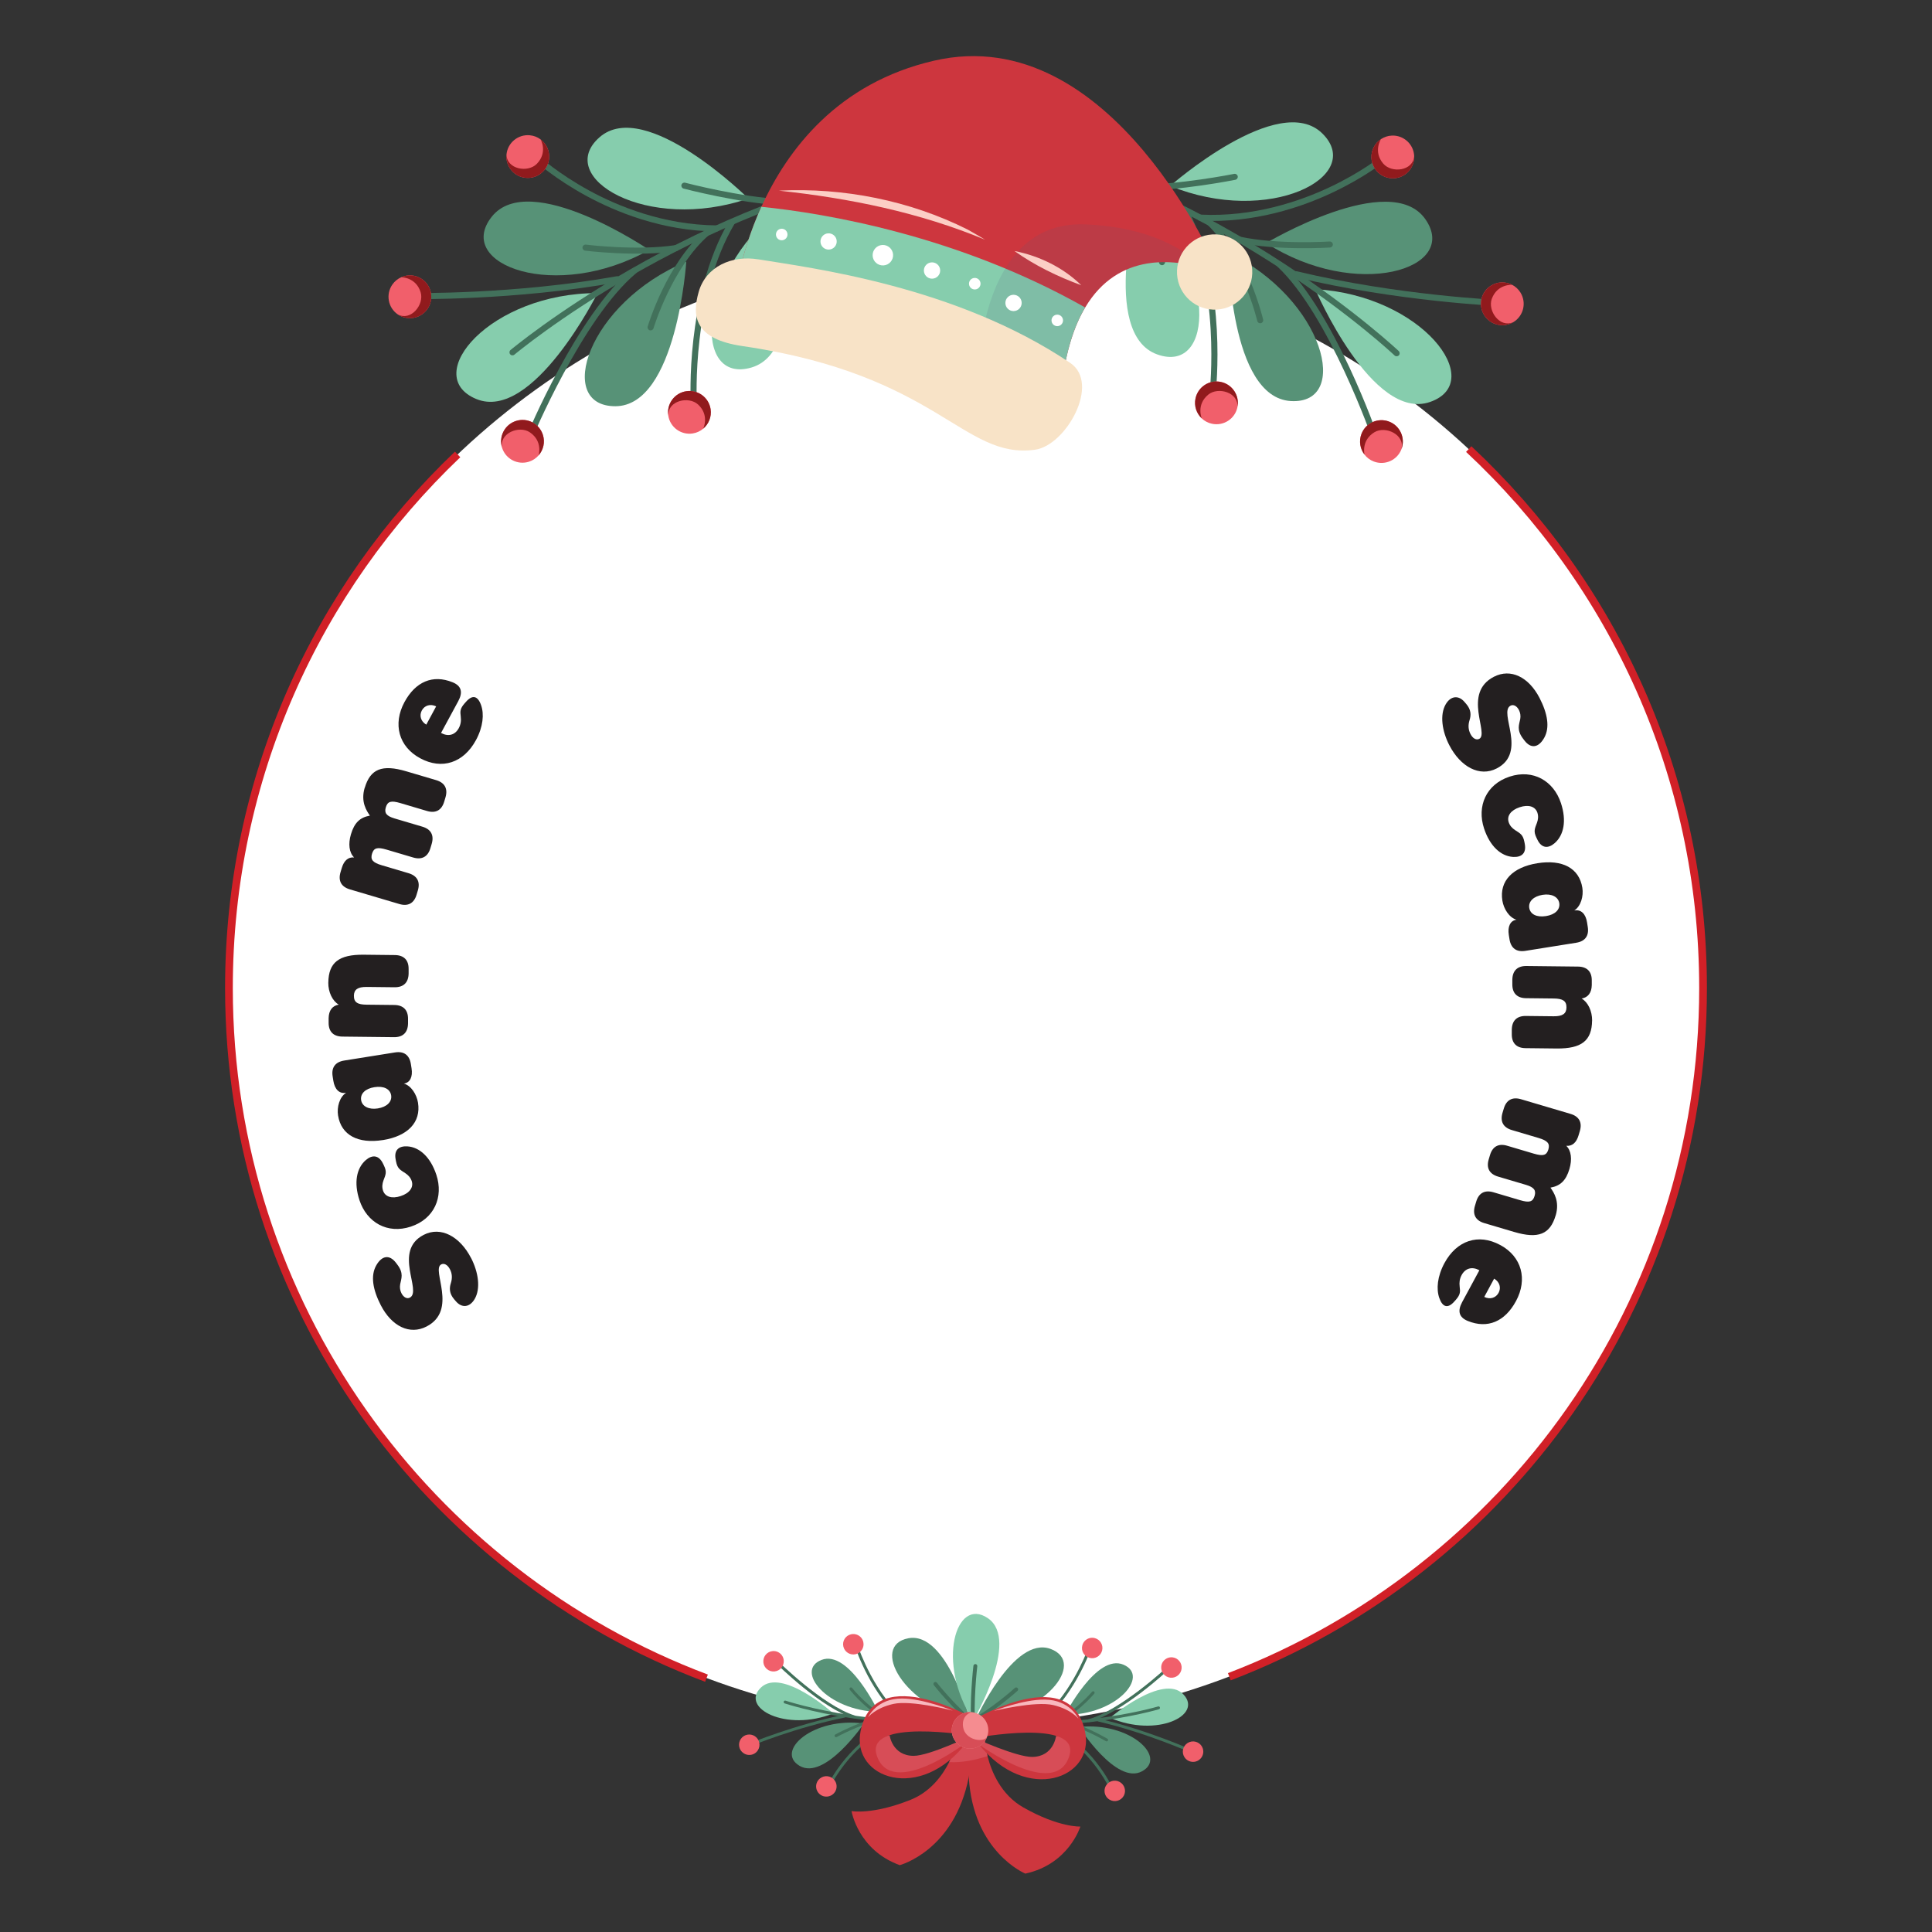<?xml version="1.0" encoding="UTF-8"?>
<svg xmlns="http://www.w3.org/2000/svg" viewBox="0 0 500 500">
  <rect x="0" y="0" width="500" height="500" fill="#333333" stroke="none"/>
  <defs>
    <style>
      .cls-1 {
        fill: #579277;
      }

      .cls-1, .cls-2, .cls-3, .cls-4, .cls-5, .cls-6, .cls-7, .cls-8, .cls-9, .cls-10, .cls-11, .cls-12, .cls-13, .cls-14 {
        stroke-width: 0px;
      }

      .cls-2 {
        fill: #42715b;
      }

      .cls-15 {
        isolation: isolate;
      }

      .cls-3 {
        fill: #f58c90;
      }

      .cls-4 {
        fill: #d74d57;
      }

      .cls-5 {
        fill: #f8e3c7;
      }

      .cls-6 {
        fill: #555c7e;
        mix-blend-mode: multiply;
        opacity: .14;
      }

      .cls-7 {
        fill: #f9b8be;
      }

      .cls-8 {
        fill: #911a1d;
      }

      .cls-9 {
        fill: #fff;
      }

      .cls-10 {
        fill: #231f20;
      }

      .cls-16 {
        fill: none;
        stroke: #d12027;
        stroke-miterlimit: 10;
        stroke-width: 2px;
      }

      .cls-11 {
        fill: #86cdad;
      }

      .cls-12 {
        fill: #f15f6b;
      }

      .cls-13 {
        fill: #fccec5;
      }

      .cls-14 {
        fill: #cd363e;
      }
    </style>
  </defs>
  <g class="cls-15">
    <g id="Layer_1" data-name="Layer 1">
      <g id="Label_4" data-name="Label 4">
        <circle class="cls-9" cx="250" cy="255.72" r="190.75" transform="translate(-107.6 251.68) rotate(-45)"/>
        <g>
          <path class="cls-10" d="m121.91,325.56c1.9,3.68,2.52,7.91.93,10.63-1.3,2.21-3.33,2.36-4.84.6l-.44-.51c-1.3-1.5-1.3-2.91-.88-4.21.41-1.3.34-2.48-.24-3.59-.59-1.15-1.5-1.65-2.26-1.25-2.62,1.35,4.41,11.83-3.79,16.07-4.36,2.25-9.02-.05-11.83-5.49-2.09-4.06-2.69-7.64-1.21-10.29,1.48-2.64,3.46-2.87,5.1-.74l.35.46c1.78,2.31,1.02,3.69.76,5.15-.14.79-.02,1.6.33,2.29.55,1.07,1.42,1.53,2.17,1.15,3.25-1.68-4.47-12.09,3.59-16.25,4.43-2.29,9.38.41,12.26,6h0Z"/>
          <path class="cls-10" d="m106.32,317.45c-6.1,2.01-11.4-1.12-13.29-6.84-1.5-4.54-.76-8.29,1.63-10.37,1.69-1.46,3.39-1.31,4.45.88l.24.49c.84,1.73.45,2.39-.11,3.89-.3.82-.42,1.69-.12,2.61.54,1.64,2.31,2.19,4.59,1.43,2.29-.75,3.38-2.25,2.84-3.89-.3-.92-.93-1.55-1.65-2.03-1.35-.88-2.05-1.18-2.41-3.06l-.1-.53c-.45-2.39.83-3.49,3.05-3.35,3.17.2,5.99,2.82,7.49,7.36,1.89,5.73-.51,11.4-6.61,13.41Z"/>
          <path class="cls-10" d="m99.11,295.04c-6.45,1.03-10.81-1.26-11.62-6.36-.34-2.13.36-4.75,2.07-5.86h-.07c-1.67.28-2.86-.88-3.22-3.11l-.18-1.13c-.37-2.3.67-3.74,2.98-4.11l13.15-2.1c2.31-.37,3.74.67,4.11,2.98l.18,1.13c.35,2.2-.39,3.7-1.95,3.95h-.04c1.9.54,3.32,2.82,3.66,4.95.81,5.07-2.65,8.64-9.07,9.67Zm-2.22-13.68c-2.34.37-3.69,1.68-3.43,3.35.26,1.63,2,2.52,4.31,2.15,2.34-.37,3.72-1.72,3.46-3.39-.27-1.67-1.96-2.49-4.34-2.11Z"/>
          <path class="cls-10" d="m84.97,254.3c.06-5.21,2.73-7.29,9.19-7.22l8.04.09c2.33.03,3.58,1.3,3.55,3.63v1.15c-.04,2.33-1.31,3.58-3.65,3.55l-7.18-.08c-2.33-.03-3.31.68-3.33,2.26-.02,1.72.94,2.31,3.28,2.33l7.18.08c2.33.03,3.58,1.3,3.55,3.63v1.15c-.04,2.33-1.31,3.58-3.64,3.55l-13.36-.15c-2.33-.03-3.58-1.3-3.55-3.63v-1.15c.04-2.02.99-3.22,2.62-3.49-1.64-.95-2.73-3.24-2.71-5.7h0Z"/>
          <path class="cls-10" d="m94.4,203.88c1.44-4.85,4.43-6.14,10.76-4.26l7.71,2.28c2.24.66,3.08,2.22,2.42,4.46l-.33,1.1c-.66,2.24-2.22,3.09-4.46,2.42l-6.88-2.04c-2.41-.71-3.31-.46-3.77,1.09-.44,1.48.16,2.25,2.22,2.87l7.23,2.14c2.24.66,3.08,2.22,2.42,4.46l-.33,1.1c-.66,2.24-2.22,3.08-4.46,2.42l-6.89-2.04c-2.41-.71-3.31-.46-3.77,1.09-.45,1.51.19,2.27,2.57,2.97l6.88,2.04c2.24.66,3.09,2.22,2.42,4.46l-.33,1.1c-.66,2.24-2.22,3.08-4.46,2.42l-12.8-3.79c-2.24-.66-3.09-2.22-2.42-4.46l.33-1.1c.56-1.89,1.64-2.83,3.17-2.71-1.29-1.27-1.54-3.51-.81-5.98.88-2.96,2.3-4.37,4.91-4.84-.84-1.22-2.44-3.53-1.35-7.21h0Z"/>
          <path class="cls-10" d="m123.17,191.55c-3.16,5.84-8.76,7.76-14.44,4.68-5.56-3-7.11-8.86-4.06-14.52,2.85-5.28,7.32-7.23,12.48-5.13,2.24.92,2.71,2.53,1.45,4.87l-4.46,8.24c1.86,1.01,3.61.56,4.59-1.24.53-.98.64-1.94.51-2.99-.18-1.4-.17-2.09.99-3.42l.42-.47c1.65-1.84,3.01-1.48,3.86.94.81,2.3.53,5.57-1.33,9.03h0Zm-10.29-8.74c-1.52-.74-3.01-.24-3.71,1.05-.7,1.3-.3,2.82,1.15,3.68l2.56-4.74Z"/>
        </g>
        <g>
          <path class="cls-10" d="m375.09,192.88c-1.9-3.68-2.52-7.91-.93-10.63,1.3-2.21,3.33-2.36,4.84-.6l.44.51c1.3,1.5,1.3,2.91.88,4.21-.41,1.3-.33,2.48.24,3.59.59,1.15,1.5,1.65,2.26,1.26,2.62-1.35-4.41-11.83,3.79-16.07,4.36-2.25,9.02.05,11.83,5.49,2.09,4.06,2.69,7.64,1.21,10.29-1.48,2.64-3.46,2.87-5.1.74l-.35-.46c-1.78-2.31-1.03-3.69-.76-5.15.14-.79.02-1.6-.33-2.29-.55-1.07-1.42-1.53-2.17-1.15-3.25,1.68,4.47,12.09-3.59,16.25-4.43,2.29-9.38-.41-12.26-6h0Z"/>
          <path class="cls-10" d="m384.07,214.4c-1.89-5.73.51-11.4,6.61-13.41,6.1-2.01,11.4,1.12,13.29,6.85,1.5,4.54.76,8.29-1.63,10.37-1.69,1.46-3.39,1.31-4.45-.88l-.24-.49c-.84-1.73-.45-2.39.11-3.89.3-.82.42-1.69.12-2.61-.54-1.64-2.31-2.19-4.59-1.43-2.28.75-3.38,2.25-2.84,3.89.3.92.93,1.55,1.65,2.03,1.35.88,2.05,1.18,2.41,3.06l.1.53c.45,2.39-.83,3.49-3.05,3.35-3.17-.2-5.99-2.82-7.49-7.36h0Z"/>
          <path class="cls-10" d="m397.89,223.4c6.45-1.03,10.81,1.26,11.62,6.36.34,2.13-.36,4.75-2.07,5.86h.07c1.67-.28,2.87.88,3.22,3.11l.18,1.14c.37,2.3-.67,3.74-2.98,4.11l-13.16,2.1c-2.3.37-3.74-.67-4.11-2.98l-.18-1.13c-.35-2.2.39-3.7,1.95-3.95h.04c-1.9-.54-3.32-2.82-3.66-4.95-.81-5.07,2.65-8.64,9.07-9.67Zm2.22,13.68c2.34-.37,3.69-1.68,3.43-3.35-.26-1.63-2-2.52-4.31-2.15-2.34.37-3.72,1.72-3.46,3.39.27,1.67,1.96,2.49,4.34,2.11Z"/>
          <path class="cls-10" d="m412.03,264.13c-.06,5.21-2.73,7.29-9.19,7.22l-8.04-.09c-2.33-.03-3.58-1.3-3.55-3.63v-1.15c.04-2.33,1.31-3.58,3.64-3.55l7.18.08c2.33.03,3.31-.68,3.33-2.26.02-1.72-.94-2.31-3.28-2.34l-7.18-.08c-2.33-.03-3.58-1.3-3.55-3.63v-1.15c.04-2.33,1.31-3.58,3.65-3.55l13.36.15c2.33.03,3.58,1.3,3.55,3.63v1.15c-.04,2.02-.99,3.22-2.62,3.49,1.64.95,2.73,3.24,2.71,5.7h0Z"/>
          <path class="cls-10" d="m402.6,314.56c-1.44,4.85-4.43,6.14-10.76,4.26l-7.71-2.28c-2.24-.66-3.08-2.22-2.42-4.46l.33-1.1c.66-2.24,2.22-3.08,4.46-2.42l6.88,2.04c2.41.71,3.31.46,3.77-1.09.44-1.48-.16-2.25-2.22-2.87l-7.23-2.14c-2.24-.66-3.09-2.22-2.42-4.46l.33-1.1c.66-2.24,2.22-3.09,4.46-2.42l6.88,2.04c2.41.71,3.31.46,3.77-1.09.45-1.51-.19-2.27-2.57-2.97l-6.88-2.04c-2.24-.66-3.08-2.22-2.42-4.46l.33-1.1c.66-2.24,2.22-3.08,4.46-2.42l12.8,3.79c2.24.66,3.09,2.22,2.42,4.46l-.33,1.1c-.56,1.89-1.64,2.83-3.17,2.71,1.29,1.26,1.54,3.51.81,5.99-.88,2.96-2.31,4.37-4.91,4.83.84,1.22,2.44,3.53,1.35,7.21h0Z"/>
          <path class="cls-10" d="m388.27,322.21c5.56,3,7.12,8.87,4.06,14.52-2.85,5.28-7.32,7.23-12.48,5.13-2.24-.92-2.71-2.53-1.45-4.87l4.46-8.25c-1.86-1.01-3.61-.56-4.59,1.24-.53.98-.64,1.94-.51,2.99.18,1.4.17,2.09-.99,3.42l-.42.47c-1.65,1.84-3.01,1.48-3.86-.94-.81-2.3-.53-5.57,1.33-9.03,3.16-5.84,8.76-7.76,14.44-4.68Zm-4.15,13.43c1.52.74,3.01.24,3.71-1.05.7-1.3.3-2.82-1.15-3.68l-2.56,4.74Z"/>
        </g>
        <path class="cls-16" d="m182.84,434.31c-72.21-27.17-123.59-96.88-123.59-178.59,0-54.34,22.72-103.37,59.18-138.11"/>
        <path class="cls-16" d="m380.1,116.22c37.32,34.82,60.65,84.44,60.65,139.5,0,81.34-50.91,150.79-122.6,178.22"/>
        <g>
          <g>
            <g>
              <g>
                <path class="cls-1" d="m227.32,443.02s-7.65-16.19-14.73-13.43c-7.01,2.74,1.49,13.17,14.73,13.43Z"/>
                <path class="cls-1" d="m223.59,446.05s-10.09,14.8-16.64,10.96c-6.49-3.8,3.53-12.77,16.64-10.96Z"/>
                <path class="cls-11" d="m215.68,443.43s-13.33-11.96-18.78-6.67c-5.4,5.24,6.48,11.56,18.78,6.67Z"/>
              </g>
              <path class="cls-2" d="m236.97,445.71c-.05.16-.2.27-.37.27-5.3-.08-10.74-.52-16.21-1.32-10.33-1.51-17.25-3.8-17.32-3.82-.2-.07-.3-.28-.24-.47.07-.2.28-.3.47-.24.07.02,6.93,2.29,17.19,3.79,4.45.65,9.97,1.21,16.11,1.3.25,0,.43.25.36.49h0Z"/>
              <path class="cls-2" d="m227.1,445.01s0-.02,0-.04c-.05-.2-.25-.33-.45-.28-4.76,1.09-10.41,4.16-10.47,4.19-.18.1-.25.33-.15.51.1.18.33.25.51.15.06-.03,5.61-3.06,10.28-4.12.19-.04.31-.22.29-.41Z"/>
              <path class="cls-2" d="m231.34,445.34c-.02-.14-.11-.26-.25-.31-5.65-2-10.52-8.13-10.57-8.19-.13-.16-.36-.19-.53-.06-.16.13-.19.36-.06.53.2.26,5.04,6.36,10.91,8.43.19.07.41-.03.48-.23.02-.06.03-.12.02-.17Z"/>
              <path class="cls-2" d="m234.78,445.45c-.01-.1-.06-.19-.14-.25-8.26-6.38-12.42-18.66-12.46-18.78-.07-.2-.28-.3-.47-.24-.2.07-.3.28-.24.47.01.03,1.07,3.18,3.15,7.09,1.93,3.61,5.15,8.64,9.56,12.05.16.13.4.1.53-.07.06-.08.09-.18.08-.28Z"/>
              <path class="cls-2" d="m232.69,445.42s-.01-.06-.02-.09c-.08-.19-.3-.28-.49-.21-6.27,2.54-10.74,6.86-13.39,10.03-2.87,3.44-4.25,6.24-4.3,6.36-.09.19-.01.41.17.5.19.09.41.01.5-.17.01-.03,1.4-2.85,4.22-6.23,2.59-3.1,6.97-7.33,13.09-9.8.16-.07.25-.23.23-.39Z"/>
              <path class="cls-2" d="m221.49,444.29c-.02-.14-.12-.27-.26-.31-8.33-2.61-19.83-14.02-19.95-14.14-.15-.15-.38-.15-.53,0-.15.15-.15.38,0,.53.48.47,11.75,11.66,20.26,14.32.2.06.41-.05.47-.25.02-.05.02-.11.01-.16Z"/>
              <path class="cls-2" d="m218.95,444.08s0-.02,0-.03c-.04-.2-.24-.33-.44-.29-12.71,2.56-24.41,7.38-24.52,7.43-.19.08-.28.3-.2.49.08.19.3.28.49.2.12-.05,11.75-4.85,24.38-7.39.19-.04.32-.22.3-.41Z"/>
              <path class="cls-12" d="m197.55,430.17c.13,1.46,1.41,2.53,2.87,2.4,1.46-.13,2.54-1.41,2.41-2.87-.08-.95-.66-1.74-1.46-2.14-.42-.21-.9-.31-1.4-.26-1.46.13-2.54,1.41-2.41,2.87Z"/>
              <path class="cls-12" d="m191.71,450.06c.81-1.21,2.46-1.54,3.67-.72s1.54,2.46.73,3.67c-.53.8-1.42,1.21-2.31,1.17-.47-.02-.94-.17-1.36-.45-1.22-.81-1.54-2.46-.73-3.67Z"/>
              <path class="cls-12" d="m218.26,426.12c.33,1.42,1.74,2.31,3.17,1.99s2.32-1.74,1.99-3.17c-.21-.93-.9-1.64-1.74-1.92-.45-.15-.94-.18-1.43-.07-1.43.33-2.32,1.74-1.99,3.17Z"/>
              <path class="cls-12" d="m211.5,463.53c-.67-1.3-.16-2.89,1.15-3.56s2.9-.16,3.57,1.14c.44.85.37,1.83-.1,2.59-.25.4-.6.74-1.05.97-1.3.67-2.9.16-3.57-1.14Z"/>
            </g>
            <g>
              <g>
                <path class="cls-1" d="m275.63,443.79s8.15-15.95,15.13-12.97c6.92,2.95-1.89,13.11-15.13,12.97Z"/>
                <path class="cls-1" d="m279.27,446.94s9.63,15.1,16.29,11.47c6.61-3.6-3.13-12.87-16.29-11.47Z"/>
                <path class="cls-11" d="m287.26,444.56s13.69-11.54,18.97-6.09c5.23,5.41-6.83,11.35-18.97,6.09Z"/>
              </g>
              <path class="cls-2" d="m265.91,446.18c.05.16.19.28.36.28,5.3.08,10.75-.19,16.24-.82,10.37-1.19,17.36-3.27,17.43-3.29.2-.06.31-.27.25-.47s-.27-.31-.47-.25c-.07.02-6.99,2.08-17.3,3.26-4.46.51-10.01.9-16.14.8-.25,0-.44.24-.37.48h0Z"/>
              <path class="cls-2" d="m275.79,445.78s0-.02,0-.04c.05-.2.26-.32.46-.27,4.73,1.23,10.28,4.48,10.34,4.51.18.1.24.33.13.51-.11.18-.33.24-.51.13-.05-.03-5.52-3.23-10.14-4.43-.19-.05-.31-.23-.28-.42Z"/>
              <path class="cls-2" d="m271.55,445.99c.02-.14.12-.25.26-.3,5.71-1.83,10.76-7.8,10.81-7.86.13-.16.37-.18.53-.05.16.13.18.37.05.53-.21.25-5.24,6.2-11.16,8.1-.2.06-.41-.05-.47-.24-.02-.06-.02-.12-.01-.17Z"/>
              <path class="cls-2" d="m268.11,446c.01-.09.07-.18.15-.24,8.45-6.12,12.99-18.27,13.03-18.39.07-.19.29-.29.48-.22.19.07.29.29.22.48-.01.03-1.17,3.15-3.37,6.99-2.04,3.55-5.41,8.47-9.93,11.75-.17.12-.4.08-.52-.08-.06-.08-.08-.18-.07-.28Z"/>
              <path class="cls-2" d="m270.19,446.02s.01-.06.03-.09c.08-.19.3-.28.49-.19,6.19,2.73,10.53,7.18,13.08,10.44,2.77,3.53,4.05,6.37,4.1,6.49.08.19,0,.41-.19.5-.19.08-.41,0-.5-.19-.01-.03-1.31-2.89-4.02-6.35-2.5-3.18-6.74-7.54-12.78-10.2-.16-.07-.24-.24-.22-.4Z"/>
              <path class="cls-2" d="m281.42,445.24c.02-.14.12-.26.27-.3,8.41-2.35,20.26-13.41,20.37-13.52.15-.14.39-.13.53.02s.13.39-.02.53c-.49.46-12.1,11.29-20.69,13.69-.2.06-.41-.06-.46-.26-.01-.05-.02-.11,0-.16Z"/>
              <path class="cls-2" d="m283.97,445.11s0-.02,0-.03c.05-.2.25-.33.45-.28,12.63,2.95,24.17,8.13,24.28,8.18.19.09.27.31.19.5-.09.19-.31.27-.5.19-.11-.05-11.59-5.21-24.14-8.14-.19-.04-.32-.23-.29-.42Z"/>
              <path class="cls-12" d="m305.79,431.87c-.17,1.45-1.49,2.49-2.94,2.31-1.45-.17-2.49-1.49-2.32-2.94.11-.95.72-1.72,1.53-2.1.43-.19.91-.28,1.41-.22,1.45.17,2.49,1.49,2.32,2.94Z"/>
              <path class="cls-12" d="m311.01,451.92c-.78-1.24-2.41-1.61-3.65-.84-1.24.78-1.62,2.41-.84,3.65.51.81,1.38,1.25,2.28,1.24.47,0,.94-.14,1.37-.4,1.24-.78,1.62-2.41.84-3.65Z"/>
              <path class="cls-12" d="m285.22,427.17c-.37,1.41-1.81,2.26-3.23,1.89-1.42-.37-2.26-1.82-1.89-3.23.24-.93.95-1.61,1.8-1.87.45-.13.94-.15,1.43-.02,1.42.37,2.26,1.82,1.89,3.23Z"/>
              <path class="cls-12" d="m290.82,464.77c.71-1.28.24-2.89-1.04-3.6-1.28-.71-2.89-.25-3.6,1.03-.46.84-.42,1.82.02,2.59.23.41.58.76,1.02,1,1.28.71,2.89.25,3.6-1.03Z"/>
            </g>
            <g>
              <g>
                <g>
                  <path class="cls-1" d="m251.12,445.39s-6.01-23.27-16.03-21.41c-9.93,1.85-1.35,17.73,16.03,21.41Z"/>
                  <path class="cls-2" d="m253.08,446.69s-.02.03-.03.04c-.16.22-.48.27-.7.11-5.29-3.87-10.62-10.66-10.67-10.73-.17-.22-.13-.53.09-.71.22-.17.53-.13.71.09.05.07,5.3,6.75,10.47,10.54.21.15.27.44.14.66Z"/>
                </g>
                <g>
                  <path class="cls-1" d="m252.45,445.11s9.88-21.91,19.44-18.37c9.47,3.51-1.68,17.7-19.44,18.37Z"/>
                  <path class="cls-2" d="m250.3,446.06s.01.03.02.05c.12.25.43.35.67.23,5.87-2.91,12.28-8.7,12.34-8.76.21-.19.22-.5.03-.71-.19-.21-.5-.22-.71-.03-.06.06-6.37,5.75-12.11,8.61-.23.12-.34.39-.25.63Z"/>
                </g>
                <g>
                  <path class="cls-11" d="m251.87,445.27s12.21-20.71,3.81-26.47c-8.33-5.72-13.5,11.58-3.81,26.47Z"/>
                  <path class="cls-2" d="m252.12,447.98s-.09.03-.14.04c-.28.03-.52-.18-.55-.45-.63-6.89.48-16.37.49-16.46.03-.28.28-.47.56-.44.28.03.47.28.44.56-.01.09-1.11,9.46-.49,16.25.02.23-.11.43-.31.51Z"/>
                </g>
              </g>
              <g>
                <g>
                  <path class="cls-14" d="m279.6,472.7s-2.98,9.76-14.25,12.19c0,0-13.53-5.59-14.63-25.02-.07-1.32-.09-2.71-.04-4.17.06-1.9.24-3.91.55-6.03,0-.02,0-.05,0-.07l.18.05.18.05,3.3.88s.1,1.6.68,3.9c1,3.96,3.44,9.98,9.28,13.29,9.21,5.23,14.74,4.94,14.74,4.94Z"/>
                  <path class="cls-14" d="m251.34,455.58c-.15,1.51-.36,2.94-.62,4.29-3.7,19.11-17.86,22.83-17.86,22.83-10.84-3.92-12.48-13.99-12.48-13.99,0,0,5.44,1.02,15.27-2.92,5.12-2.05,8.22-6.23,10-9.76,1.64-3.24,2.18-5.93,2.18-5.93l3.39-.43.19-.02.18-.02s0,.05,0,.07c.02,2.09-.07,4.05-.25,5.89Z"/>
                  <path class="cls-4" d="m255.58,454.47c-1.29.42-2.73.82-4.24,1.11-.22.04-.44.08-.66.12-1.63.28-3.34.42-5.03.33,1.64-3.24,2.18-5.93,2.18-5.93l3.39-.43s0-.05,0-.07l.18.05.18-.02s0,.05,0,.07l3.3.88s.1,1.6.68,3.9Z"/>
                </g>
                <g>
                  <g>
                    <g>
                      <path class="cls-4" d="m273.31,449.22s-.55,5.35-6.11,5.47c-4.05.09-15.01-4.89-15.01-4.89l1.18,1.65s8.53,8.15,16.8,8.35c8.28.2,11.52-9.08,3.15-10.58Z"/>
                      <path class="cls-14" d="m253.36,451.46s19.75,14.52,23.37,2.99c3.11-9.9-24.55-4.64-24.55-4.64l-2.46-3.44s27.02-17.24,31.09,1.77c2.58,12.04-15.02,18.85-27.46,3.32Z"/>
                      <path class="cls-7" d="m279.09,444.8s-2.13-4.89-8.71-4.95c-5.65-.05-13.16,2.93-13.16,2.93,0,0,10.71-2.62,15.39-1.5,4.68,1.11,6.48,3.52,6.48,3.52Z"/>
                    </g>
                    <g>
                      <path class="cls-4" d="m230.23,449.07s.67,5.33,6.23,5.34c4.05,0,14.9-5.21,14.9-5.21l-1.14,1.67s-8.35,8.33-16.62,8.71c-8.27.38-11.71-8.83-3.37-10.51Z"/>
                      <path class="cls-14" d="m250.22,450.87s-19.43,14.95-23.3,3.49c-3.32-9.83,24.44-5.16,24.44-5.16l2.38-3.5s-27.38-16.65-31.04,2.44c-2.32,12.09,15.43,18.52,27.52,2.73Z"/>
                      <path class="cls-7" d="m224.69,444.38s2.21-4.86,8.78-4.81c5.65.04,13.12,3.14,13.12,3.14,0,0-10.67-2.78-15.36-1.74-4.7,1.04-6.54,3.42-6.54,3.42Z"/>
                    </g>
                  </g>
                  <g>
                    <path class="cls-3" d="m255.62,448.99c-.06.22-.13.43-.21.63-.89,2.14-3.24,3.36-5.55,2.76-2.53-.65-4.05-3.23-3.39-5.76.58-2.25,2.69-3.7,4.92-3.53h0c.28.02.56.06.84.14,2.53.65,4.05,3.23,3.39,5.76Z"/>
                    <path class="cls-4" d="m255.41,449.63c-.89,2.14-3.24,3.36-5.55,2.76-2.53-.65-4.05-3.23-3.39-5.76.58-2.25,2.69-3.7,4.92-3.53-.1.04-2.58.77-2.15,3.82.48,3.38,5.02,4.12,6.17,2.71Z"/>
                  </g>
                </g>
              </g>
            </g>
          </g>
          <g>
            <g>
              <path class="cls-1" d="m317.92,65.36s.26,37.45,16.11,38.43c15.71.97,8.77-26.29-16.11-38.43Z"/>
              <path class="cls-1" d="m327.68,62.9s32.16-19.19,41.22-6.15c8.97,12.93-17.93,21.12-41.22,6.15Z"/>
              <path class="cls-11" d="m294.71,50.32s-10.18,36.04,4.77,41.4c14.81,5.31,15.74-22.81-4.77-41.4Z"/>
              <path class="cls-11" d="m302.83,48.12s28.12-24.73,39.41-13.56c11.18,11.07-13.78,24.04-39.41,13.56Z"/>
              <path class="cls-11" d="m340.37,74.84s14.76,34.42,29.75,29.18c14.85-5.19-2.11-27.63-29.75-29.18Z"/>
            </g>
            <path class="cls-2" d="m257.19,36.15s-.01.04-.02.06c-.1.42.17.84.59.94,30.71,6.99,57.13,21.53,73.88,32.5,18.15,11.88,29.16,22.23,29.27,22.34.31.3.81.28,1.11-.03.3-.31.28-.81-.03-1.11-.11-.1-11.22-10.55-29.49-22.51-10.73-7.02-21.79-13.19-32.89-18.34-13.88-6.43-27.84-11.27-41.5-14.38-.4-.09-.8.14-.92.53Z"/>
            <path class="cls-2" d="m292.3,47.7c-.07.22-.04.48.1.69,3.71,5.33,7.55,19.52,7.58,19.66.11.42.54.67.96.55.42-.11.67-.54.55-.96-.16-.59-3.95-14.6-7.81-20.15-.25-.36-.74-.44-1.09-.2-.15.1-.25.25-.3.4Z"/>
            <path class="cls-2" d="m320.08,61.79s-.01.05-.02.08c-.09.42.18.84.6.93,9.99,2.13,23.42,1.27,23.55,1.26.43-.03.76-.4.73-.83-.03-.43-.4-.76-.83-.73-.13,0-13.34.86-23.12-1.23-.4-.09-.79.15-.91.53Z"/>
            <path class="cls-2" d="m312.35,57.42c-.09.27-.02.58.2.8,8.96,8.78,12.8,24.68,12.83,24.84.1.42.52.68.94.58.42-.1.68-.52.58-.94-.16-.67-3.97-16.5-13.26-25.6-.31-.3-.81-.3-1.11.01-.09.09-.15.2-.19.31Z"/>
            <path class="cls-2" d="m293.47,48.32c-.02.07-.04.15-.04.23,0,.43.34.79.77.79,10.78.13,25.36-2.78,25.51-2.81.42-.09.7-.5.61-.92-.09-.42-.5-.7-.92-.61-.14.03-14.56,2.9-25.18,2.78-.35,0-.65.23-.76.55Z"/>
            <path class="cls-2" d="m305.93,54.18c-.06.19-.05.41.05.6,10.05,19.37,7.13,46.33,7.1,46.6-.05.43.26.82.69.87.43.05.82-.26.87-.69,0-.07.78-6.98.27-16.23-.47-8.55-2.16-20.92-7.53-31.27-.2-.38-.67-.53-1.06-.33-.19.1-.32.27-.39.46Z"/>
            <path class="cls-2" d="m309.84,56.09c-.02.06-.03.13-.04.2-.02.43.31.8.74.82,14.12.7,26.42-3.55,34.24-7.24,8.48-4,13.55-8.1,13.76-8.28.34-.27.39-.77.11-1.1-.27-.34-.77-.39-1.1-.11-.05.04-5.16,4.18-13.48,8.09-7.66,3.6-19.67,7.76-33.45,7.07-.36-.02-.68.21-.79.54Z"/>
            <path class="cls-2" d="m330.5,68.28c-.1.28-.03.61.2.82,13.28,12.53,24.47,44.52,24.58,44.84.14.41.59.63,1,.48.41-.14.63-.59.48-1-.46-1.33-11.42-32.68-24.98-45.47-.31-.3-.81-.28-1.11.03-.08.08-.14.18-.17.29Z"/>
            <path class="cls-2" d="m334.73,70.72s-.01.04-.02.06c-.1.42.16.84.58.95,26.36,6.34,52.8,7.48,53.06,7.49.43.02.8-.32.81-.75.02-.43-.32-.8-.75-.81-.26-.01-26.55-1.14-52.76-7.45-.4-.1-.81.14-.93.52Z"/>
            <g>
              <path class="cls-12" d="m362.69,116.25c1.09-2.85-.34-6.05-3.19-7.14-2.86-1.09-6.06.33-7.15,3.18-.72,1.87-.35,3.89.79,5.37.6.78,1.41,1.4,2.4,1.78,2.86,1.09,6.06-.33,7.15-3.18Z"/>
              <path class="cls-8" d="m362.69,116.25c1.09-2.85-.34-6.05-3.19-7.14-2.86-1.09-6.06.33-7.15,3.18-.72,1.87-.35,3.89.79,5.37,0,0-.95-3.69,2.58-5.81,2.87-1.72,7.96.66,6.97,4.4Z"/>
            </g>
            <g>
              <path class="cls-12" d="m391.67,83.36c-2.61,1.59-6.01.75-7.6-1.86-1.59-2.62-.76-6.02,1.85-7.61,1.71-1.04,3.76-1.04,5.42-.18.87.45,1.63,1.14,2.18,2.04,1.59,2.62.76,6.02-1.85,7.61Z"/>
              <path class="cls-8" d="m391.67,83.36c-2.61,1.59-6.01.75-7.6-1.86-1.59-2.62-.76-6.02,1.85-7.61,1.71-1.04,3.76-1.04,5.42-.18,0,0-3.8-.27-5.25,3.58-1.18,3.13,2.07,7.71,5.58,6.07Z"/>
            </g>
            <g>
              <path class="cls-12" d="m320.23,105.41c.64-2.99-1.27-5.92-4.26-6.56-2.99-.64-5.93,1.27-6.57,4.26-.42,1.96.26,3.89,1.62,5.18.71.67,1.62,1.17,2.65,1.38,2.99.64,5.93-1.27,6.57-4.26Z"/>
              <path class="cls-8" d="m320.23,105.41c.64-2.99-1.27-5.92-4.26-6.56-2.99-.64-5.93,1.27-6.57,4.26-.42,1.96.26,3.89,1.62,5.18,0,0-1.51-3.5,1.65-6.14,2.57-2.15,7.96-.59,7.57,3.27Z"/>
            </g>
            <g>
              <path class="cls-12" d="m365.99,40.39c.12,3.05-2.25,5.63-5.31,5.75s-5.63-2.25-5.76-5.3c-.08-2,.91-3.8,2.47-4.83.82-.54,1.79-.88,2.84-.92,3.06-.12,5.63,2.25,5.76,5.3Z"/>
              <path class="cls-8" d="m365.99,40.39c.12,3.05-2.25,5.63-5.31,5.75s-5.63-2.25-5.76-5.3c-.08-2,.91-3.8,2.47-4.83,0,0-2.08,3.2.59,6.33,2.17,2.55,7.75,1.92,8.01-1.94Z"/>
            </g>
          </g>
          <g>
            <g>
              <path class="cls-1" d="m177.61,67.71s-2.46,37.37-18.34,37.42c-15.74.05-7.21-26.76,18.34-37.42Z"/>
              <path class="cls-1" d="m168.02,64.68s-30.98-21.04-40.79-8.55c-9.72,12.38,16.67,22.14,40.79,8.55Z"/>
              <path class="cls-11" d="m201.67,54.06s8.05,36.58-7.19,41.05c-15.1,4.43-14.38-23.69,7.19-41.05Z"/>
              <path class="cls-11" d="m193.68,51.38s-26.63-26.34-38.54-15.84c-11.81,10.4,12.35,24.81,38.54,15.84Z"/>
              <path class="cls-11" d="m154.64,75.86s-16.75,33.5-31.41,27.39c-14.53-6.05,3.72-27.46,31.41-27.39Z"/>
            </g>
            <path class="cls-2" d="m239.95,42.11s.01.04.01.07c.07.43-.22.83-.64.9-31.07,5.18-58.29,18.15-75.66,28.12-18.82,10.8-30.42,20.49-30.53,20.58-.33.28-.83.24-1.1-.1-.28-.33-.24-.83.1-1.1.12-.1,11.82-9.87,30.76-20.74,11.12-6.38,22.53-11.89,33.9-16.38,14.23-5.61,28.45-9.62,42.28-11.93.4-.07.79.19.89.58Z"/>
            <path class="cls-2" d="m204.22,51.58c.06.23.01.48-.14.68-4.01,5.1-8.68,19.05-8.72,19.19-.14.41-.58.63-.99.5-.41-.14-.63-.58-.5-.99.19-.58,4.8-14.35,8.98-19.66.27-.34.76-.4,1.1-.13.14.11.23.26.27.42Z"/>
            <path class="cls-2" d="m175.66,64.02s.01.05.02.08c.07.43-.23.83-.66.89-10.1,1.54-23.45-.1-23.59-.12-.43-.05-.73-.45-.68-.88.05-.43.45-.73.88-.68.13.02,13.27,1.64,23.15.13.4-.06.78.19.88.58Z"/>
            <path class="cls-2" d="m183.64,60.11c.07.28-.01.58-.24.79-9.46,8.24-14.22,23.89-14.27,24.05-.12.41-.56.65-.98.53-.41-.12-.65-.56-.53-.97.2-.66,4.93-16.24,14.74-24.78.33-.28.82-.25,1.11.08.08.1.14.21.17.32Z"/>
            <path class="cls-2" d="m203.02,52.13c.02.07.03.15.02.23-.02.43-.39.77-.82.75-10.77-.5-25.15-4.26-25.3-4.3-.42-.11-.67-.54-.56-.96.11-.42.54-.67.96-.56.14.04,14.37,3.75,24.97,4.25.35.02.64.26.72.59Z"/>
            <path class="cls-2" d="m190.24,57.25c.05.19.02.41-.09.59-11.17,18.75-9.83,45.83-9.82,46.1.02.43-.31.8-.74.83-.43.02-.8-.31-.83-.74,0-.07-.36-7.02.69-16.22.97-8.51,3.38-20.75,9.35-30.78.22-.37.7-.49,1.07-.27.19.11.31.29.36.48Z"/>
            <path class="cls-2" d="m186.22,58.92c.02.06.02.13.02.2,0,.43-.36.78-.79.78-14.14-.12-26.16-5.09-33.76-9.23-8.23-4.49-13.05-8.88-13.25-9.07-.32-.29-.34-.79-.05-1.11.29-.32.79-.34,1.11-.05.05.04,4.91,4.47,12.98,8.87,7.43,4.05,19.18,8.9,32.98,9.02.36,0,.67.25.75.59Z"/>
            <path class="cls-2" d="m164.88,69.89c.08.29,0,.61-.25.81-14,11.73-27.03,43.01-27.16,43.32-.17.4-.62.59-1.02.42-.4-.17-.59-.62-.42-1.02.54-1.3,13.32-31.95,27.61-43.92.33-.28.83-.23,1.1.1.07.09.13.19.16.3Z"/>
            <path class="cls-2" d="m160.51,72.07s0,.04.01.06c.08.43-.21.83-.63.91-26.69,4.79-53.15,4.37-53.41,4.37-.43,0-.78-.37-.77-.8,0-.43.36-.78.8-.77.26,0,26.57.41,53.11-4.35.41-.07.8.18.9.58Z"/>
            <g>
              <path class="cls-12" d="m129.94,115.89c-.92-2.91.69-6.02,3.61-6.95s6.03.69,6.95,3.6c.61,1.91.12,3.9-1.11,5.31-.65.74-1.49,1.32-2.5,1.64-2.92.92-6.03-.69-6.95-3.6Z"/>
              <path class="cls-8" d="m129.94,115.89c-.92-2.91.69-6.02,3.61-6.95s6.03.69,6.95,3.6c.61,1.91.12,3.9-1.11,5.31,0,0,1.16-3.63-2.24-5.95-2.76-1.89-7.98.19-7.22,3.99Z"/>
            </g>
            <g>
              <path class="cls-12" d="m102.93,81.36c2.51,1.74,5.96,1.1,7.7-1.41,1.74-2.52,1.11-5.96-1.4-7.7-1.65-1.14-3.69-1.26-5.4-.5-.9.4-1.7,1.04-2.3,1.91-1.74,2.52-1.11,5.96,1.4,7.7Z"/>
              <path class="cls-8" d="m102.93,81.36c2.51,1.74,5.96,1.1,7.7-1.41,1.74-2.52,1.11-5.96-1.4-7.7-1.65-1.14-3.69-1.26-5.4-.5,0,0,3.81-.05,5.03,3.88.99,3.2-2.52,7.57-5.93,5.73Z"/>
            </g>
            <g>
              <path class="cls-12" d="m172.95,107.55c-.46-3.02,1.62-5.84,4.64-6.3,3.02-.46,5.85,1.61,6.31,4.63.3,1.98-.49,3.87-1.92,5.07-.75.63-1.68,1.07-2.72,1.23-3.02.46-5.85-1.61-6.31-4.63Z"/>
              <path class="cls-8" d="m172.95,107.55c-.46-3.02,1.62-5.84,4.64-6.3,3.02-.46,5.85,1.61,6.31,4.63.3,1.98-.49,3.87-1.92,5.07,0,0,1.71-3.41-1.28-6.23-2.44-2.29-7.91-1.05-7.75,2.82Z"/>
            </g>
            <g>
              <path class="cls-12" d="m131.08,39.97c-.3,3.04,1.92,5.75,4.96,6.05s5.76-1.92,6.06-4.96c.2-1.99-.69-3.84-2.18-4.97-.78-.59-1.73-.98-2.78-1.08-3.04-.3-5.76,1.92-6.06,4.96Z"/>
              <path class="cls-8" d="m131.08,39.97c-.3,3.04,1.92,5.75,4.96,6.05s5.76-1.92,6.06-4.96c.2-1.99-.69-3.84-2.18-4.97,0,0,1.89,3.31-.96,6.28-2.31,2.42-7.85,1.46-7.88-2.41Z"/>
            </g>
          </g>
          <g>
            <path class="cls-14" d="m315.73,70.98c-.1-.04-1.7-.8-4.21-1.56-7.23-2.18-22.02-4.4-30.68,10.16-2.82,4.72-4.99,11.23-6.04,20.09l-21.49-5.69-63.19-16.72s1.11-10.93,6.92-23.73c6.73-14.8,19.77-32.08,44.71-37.83,46.17-10.63,73.58,54.32,73.98,55.28Z"/>
            <path class="cls-11" d="m280.84,79.57c-2.82,4.72-4.99,11.23-6.04,20.09l-21.49-5.69-63.19-16.72s1.11-10.93,6.92-23.73c16.58,1.68,50.9,7.43,83.8,26.05Z"/>
            <path class="cls-6" d="m311.52,69.42c-9.57-2.9-32.44-5.83-36.72,30.24l-21.49-5.69c.63-9.15,4.45-36.82,27.51-35.9,16.98.68,26.16,6.76,30.71,11.34Z"/>
            <path class="cls-5" d="m304.62,71.01c.34,5.37,4.97,9.45,10.34,9.11s9.45-4.97,9.11-10.34c-.34-5.37-4.97-9.45-10.34-9.11s-9.45,4.97-9.11,10.34Z"/>
            <path class="cls-5" d="m196.23,67.12c-6.77-1.12-13.53,1.82-15.41,8.42-1.79,6.31-1.09,12.21,11.31,14.02,50.79,7.43,57.02,29.37,75.73,26.83,8.01-1.09,17.04-17.13,9.11-22.47-29.64-19.98-67.22-24.58-80.74-26.81Z"/>
            <path class="cls-9" d="m203.8,60.6c.05.82-.57,1.53-1.4,1.58s-1.53-.57-1.58-1.4.57-1.53,1.4-1.58,1.53.57,1.58,1.4Z"/>
            <path class="cls-9" d="m253.76,73.33c.05.82-.57,1.53-1.4,1.58s-1.53-.57-1.58-1.4.57-1.53,1.4-1.58,1.53.57,1.58,1.4Z"/>
            <circle class="cls-9" cx="273.62" cy="82.92" r="1.49"/>
            <path class="cls-9" d="m216.54,62.36c.07,1.16-.81,2.16-1.97,2.23s-2.16-.81-2.23-1.97.81-2.16,1.97-2.23,2.16.81,2.23,1.97Z"/>
            <circle class="cls-9" cx="241.21" cy="70.01" r="2.11"/>
            <circle class="cls-9" cx="262.3" cy="78.4" r="2.11"/>
            <path class="cls-9" d="m231.13,65.88c.09,1.46-1.02,2.72-2.48,2.81s-2.72-1.02-2.81-2.48,1.02-2.72,2.48-2.81,2.72,1.02,2.81,2.48Z"/>
            <path class="cls-13" d="m201.59,49.34c16.71-.84,33.89,2.55,48.86,10.08,1.46.82,3.09,1.75,4.5,2.62-17.04-7.08-35.03-10.73-53.36-12.7h0Z"/>
            <path class="cls-13" d="m262.54,64.96c6.41,1.26,12.61,4.26,17.29,8.86-6.13-2.25-11.96-5.08-17.29-8.86h0Z"/>
          </g>
        </g>
      </g>
    </g>
  </g>
</svg>